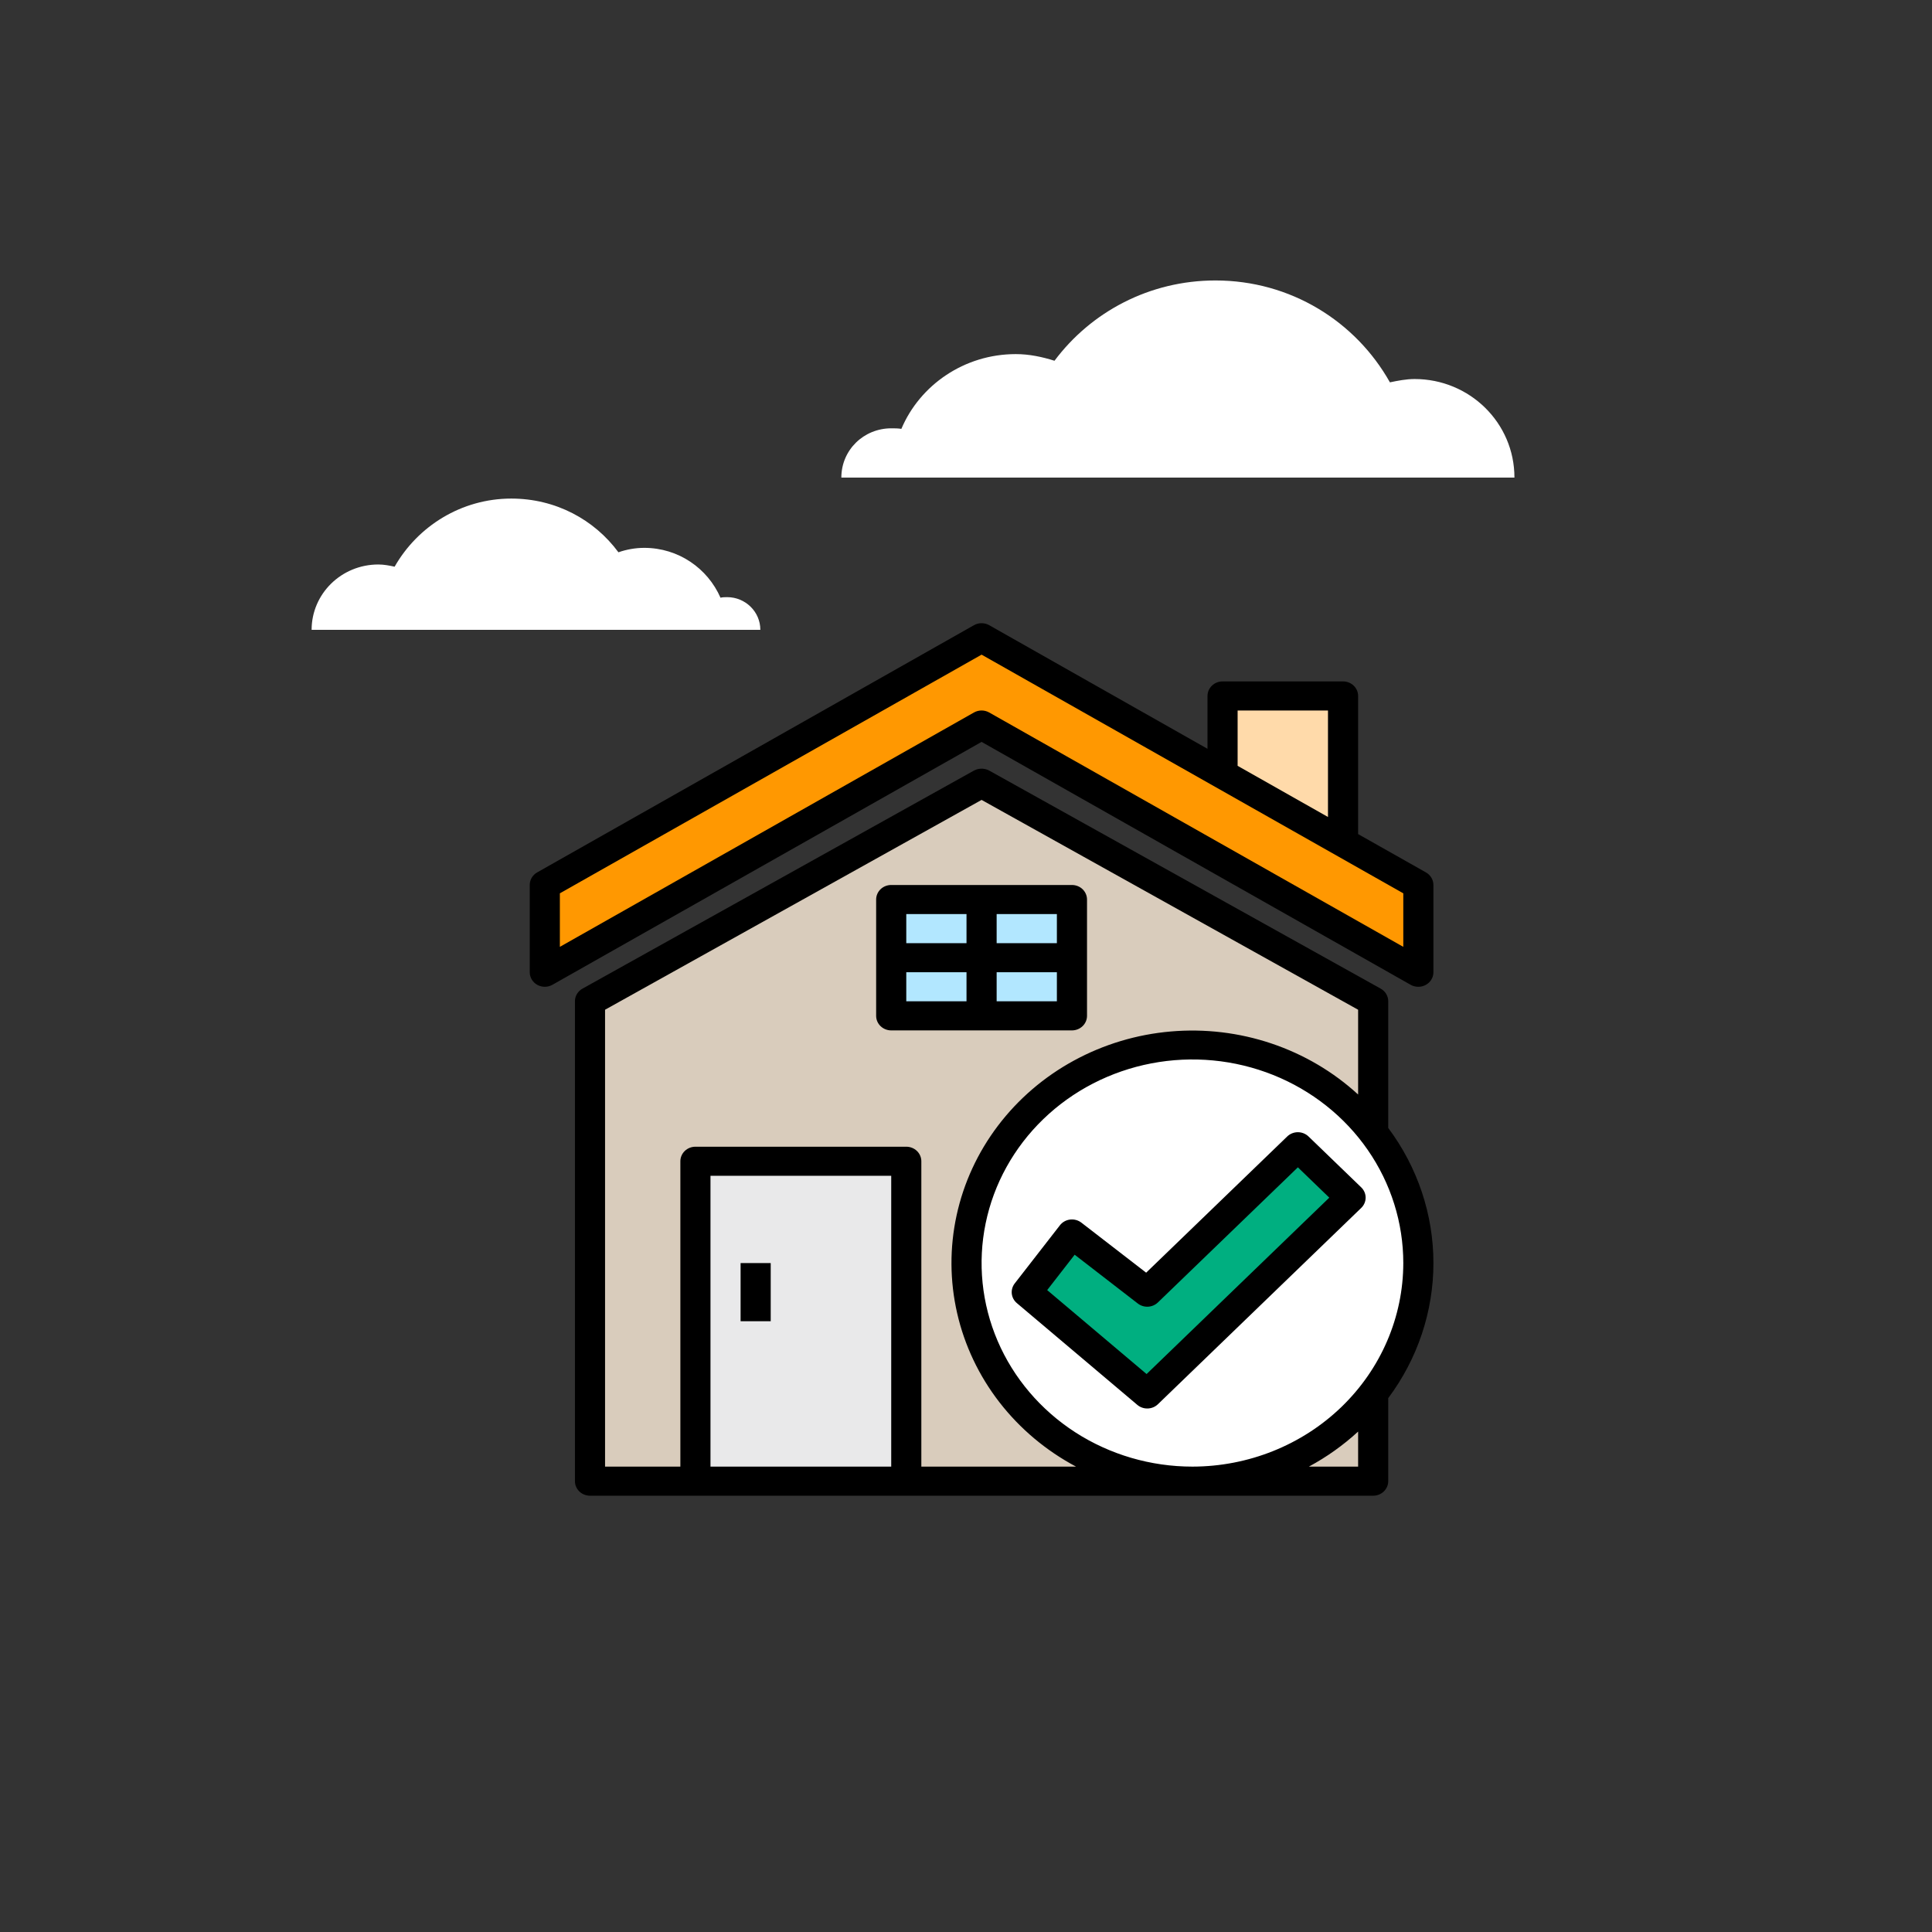 <svg width="102" height="102" viewBox="0 0 102 102" fill="none" xmlns="http://www.w3.org/2000/svg">
    <rect x="0" y="0" width="102" height="102" fill="#333333" stroke="none"/>
    <path d="M72.497 52.865V78.2H31.148V52.865L51.823 41.35L72.497 52.865Z" fill="#D9CCBC"/>
    <path d="M62.955 78.199C69.542 78.199 74.882 73.043 74.882 66.684C74.882 60.324 69.542 55.168 62.955 55.168C56.367 55.168 51.027 60.324 51.027 66.684C51.027 73.043 56.367 78.199 62.955 78.199Z" fill="white"/>
    <path d="M64.545 36.742H70.906V44.419H64.545V36.742Z" fill="#FFDAAA"/>
    <path d="M74.882 46.723V51.329L51.823 38.278L28.763 51.329V49.794V46.723L51.823 33.672L74.882 46.723Z" fill="#FF9801"/>
    <path d="M36.714 61.31H47.847V78.2H36.714V61.31Z" fill="#E9E9EA"/>
    <path d="M71.304 63.23L60.569 73.594L54.208 68.22L56.593 65.149L60.569 68.22L68.521 60.543L71.304 63.23Z" fill="#00AF80"/>
    <path d="M51.822 50.56H56.593V53.631H51.822V50.56Z" fill="#B2E7FF"/>
    <path d="M51.822 47.49H56.593V50.561H51.822V47.49Z" fill="#B2E7FF"/>
    <path d="M47.052 50.56H51.823V53.631H47.052V50.56Z" fill="#B2E7FF"/>
    <path d="M47.052 47.49H51.823V50.561H47.052V47.49Z" fill="#B2E7FF"/>
    <path d="M75.285 46.06L71.702 44.036V36.743C71.702 36.539 71.618 36.344 71.469 36.2C71.32 36.056 71.117 35.975 70.906 35.975H64.545C64.334 35.975 64.132 36.056 63.983 36.2C63.834 36.344 63.75 36.539 63.75 36.743V39.533L52.225 33.007C52.103 32.938 51.964 32.902 51.823 32.902C51.681 32.902 51.542 32.938 51.42 33.007L28.361 46.058C28.241 46.126 28.141 46.223 28.072 46.34C28.003 46.457 27.967 46.589 27.968 46.723V51.329C27.968 51.465 28.005 51.597 28.075 51.714C28.145 51.831 28.246 51.928 28.368 51.996C28.489 52.063 28.627 52.098 28.767 52.097C28.907 52.097 29.044 52.06 29.165 51.992L51.823 39.168L74.469 51.989C74.594 52.061 74.737 52.099 74.882 52.097C75.093 52.097 75.295 52.016 75.445 51.872C75.594 51.728 75.677 51.533 75.677 51.329V46.723C75.677 46.589 75.641 46.458 75.572 46.341C75.504 46.225 75.404 46.128 75.285 46.06ZM65.34 37.511H70.111V43.133L65.34 40.432V37.511ZM74.087 49.989L52.225 37.616C52.103 37.547 51.964 37.51 51.823 37.51C51.681 37.51 51.542 37.547 51.42 37.616L29.558 49.989V47.163L51.823 34.562L74.087 47.163V49.989Z" fill="black"/>
    <path d="M57.389 53.632V47.49C57.389 47.287 57.305 47.092 57.156 46.947C57.007 46.803 56.804 46.723 56.593 46.723H47.051C46.841 46.723 46.638 46.803 46.489 46.947C46.34 47.092 46.256 47.287 46.256 47.49V53.632C46.256 53.836 46.34 54.031 46.489 54.175C46.638 54.319 46.841 54.4 47.051 54.4H56.593C56.804 54.4 57.007 54.319 57.156 54.175C57.305 54.031 57.389 53.836 57.389 53.632ZM55.798 49.794H52.618V48.258H55.798V49.794ZM51.027 48.258V49.794H47.847V48.258H51.027ZM47.847 51.329H51.027V52.864H47.847V51.329ZM55.798 52.864H52.618V51.329H55.798V52.864Z" fill="black"/>
    <path d="M39.1 66.684H40.69V69.754H39.1V66.684Z" fill="black"/>
    <path d="M73.292 59.55V52.864C73.293 52.728 73.256 52.595 73.186 52.478C73.117 52.361 73.016 52.263 72.895 52.196L52.22 40.68C52.099 40.616 51.962 40.582 51.823 40.582C51.684 40.582 51.547 40.616 51.425 40.68L30.751 52.196C30.63 52.263 30.529 52.361 30.459 52.478C30.389 52.595 30.353 52.728 30.354 52.864V78.198C30.354 78.401 30.437 78.597 30.586 78.741C30.735 78.885 30.938 78.966 31.149 78.966H72.497C72.708 78.966 72.91 78.885 73.059 78.741C73.208 78.597 73.292 78.401 73.292 78.198V73.814C74.843 71.738 75.678 69.242 75.678 66.682C75.678 64.122 74.843 61.627 73.292 59.55ZM47.052 77.43H37.51V62.076H47.052V77.43ZM48.642 77.43V61.308C48.642 61.105 48.559 60.909 48.409 60.765C48.26 60.621 48.058 60.541 47.847 60.541H36.715C36.504 60.541 36.302 60.621 36.153 60.765C36.003 60.909 35.92 61.105 35.92 61.308V77.43H31.944V53.309L51.823 42.231L71.702 53.309V57.785C70.392 56.583 68.833 55.665 67.127 55.091C65.421 54.517 63.608 54.301 61.809 54.457C60.009 54.613 58.265 55.138 56.692 55.996C55.119 56.853 53.754 58.025 52.687 59.433C51.62 60.84 50.876 62.451 50.505 64.158C50.133 65.865 50.143 67.628 50.533 69.331C50.923 71.034 51.684 72.637 52.766 74.034C53.848 75.43 55.227 76.588 56.809 77.43H48.642ZM71.702 77.43H69.102C70.046 76.922 70.919 76.3 71.702 75.58V77.43ZM62.955 77.43C60.753 77.43 58.601 76.8 56.77 75.619C54.94 74.438 53.513 72.759 52.67 70.795C51.828 68.831 51.607 66.67 52.037 64.585C52.466 62.501 53.527 60.585 55.083 59.082C56.64 57.579 58.624 56.556 60.783 56.141C62.943 55.726 65.181 55.939 67.215 56.752C69.249 57.566 70.988 58.944 72.211 60.711C73.434 62.478 74.087 64.556 74.087 66.682C74.084 69.532 72.91 72.264 70.823 74.279C68.736 76.294 65.907 77.427 62.955 77.43Z" fill="black"/>
    <path d="M67.959 60L60.511 67.191L57.092 64.55C57.008 64.485 56.913 64.438 56.81 64.41C56.707 64.382 56.6 64.374 56.494 64.387C56.388 64.4 56.286 64.433 56.194 64.485C56.102 64.537 56.022 64.606 55.958 64.689L53.572 67.759C53.452 67.914 53.397 68.107 53.417 68.3C53.438 68.492 53.533 68.67 53.684 68.797L60.045 74.171C60.197 74.3 60.394 74.368 60.596 74.361C60.797 74.355 60.989 74.275 61.132 74.137L71.866 63.773C72.015 63.629 72.099 63.434 72.099 63.23C72.099 63.026 72.015 62.831 71.866 62.687L69.083 60C68.934 59.856 68.732 59.775 68.521 59.775C68.31 59.775 68.108 59.856 67.959 60ZM60.534 72.543L55.286 68.111L56.737 66.243L60.072 68.82C60.225 68.938 60.417 68.997 60.612 68.987C60.808 68.976 60.992 68.897 61.131 68.763L68.521 61.629L70.18 63.23L60.534 72.543Z" fill="black"/>
    <path d="M74.684 20.011C74.24 20.011 73.795 20.099 73.381 20.186C71.575 16.97 68.139 14.807 64.171 14.807C60.677 14.807 57.597 16.473 55.672 19.046C55.021 18.841 54.34 18.695 53.629 18.695C50.905 18.695 48.565 20.333 47.588 22.642C47.41 22.613 47.233 22.613 47.055 22.613C45.604 22.613 44.419 23.753 44.419 25.215H79.955C79.955 22.321 77.586 20.011 74.684 20.011Z" fill="white"/>
    <path d="M40.142 33.252C40.142 32.287 39.342 31.527 38.395 31.527C38.276 31.527 38.158 31.527 38.039 31.556C37.358 30.006 35.819 28.924 34.012 28.924C33.538 28.924 33.065 29.012 32.65 29.158C31.377 27.433 29.333 26.322 26.994 26.322C24.358 26.322 22.049 27.784 20.834 29.919C20.568 29.86 20.272 29.802 19.976 29.802C18.021 29.802 16.452 31.351 16.452 33.252H40.142Z" fill="white"/>
</svg>